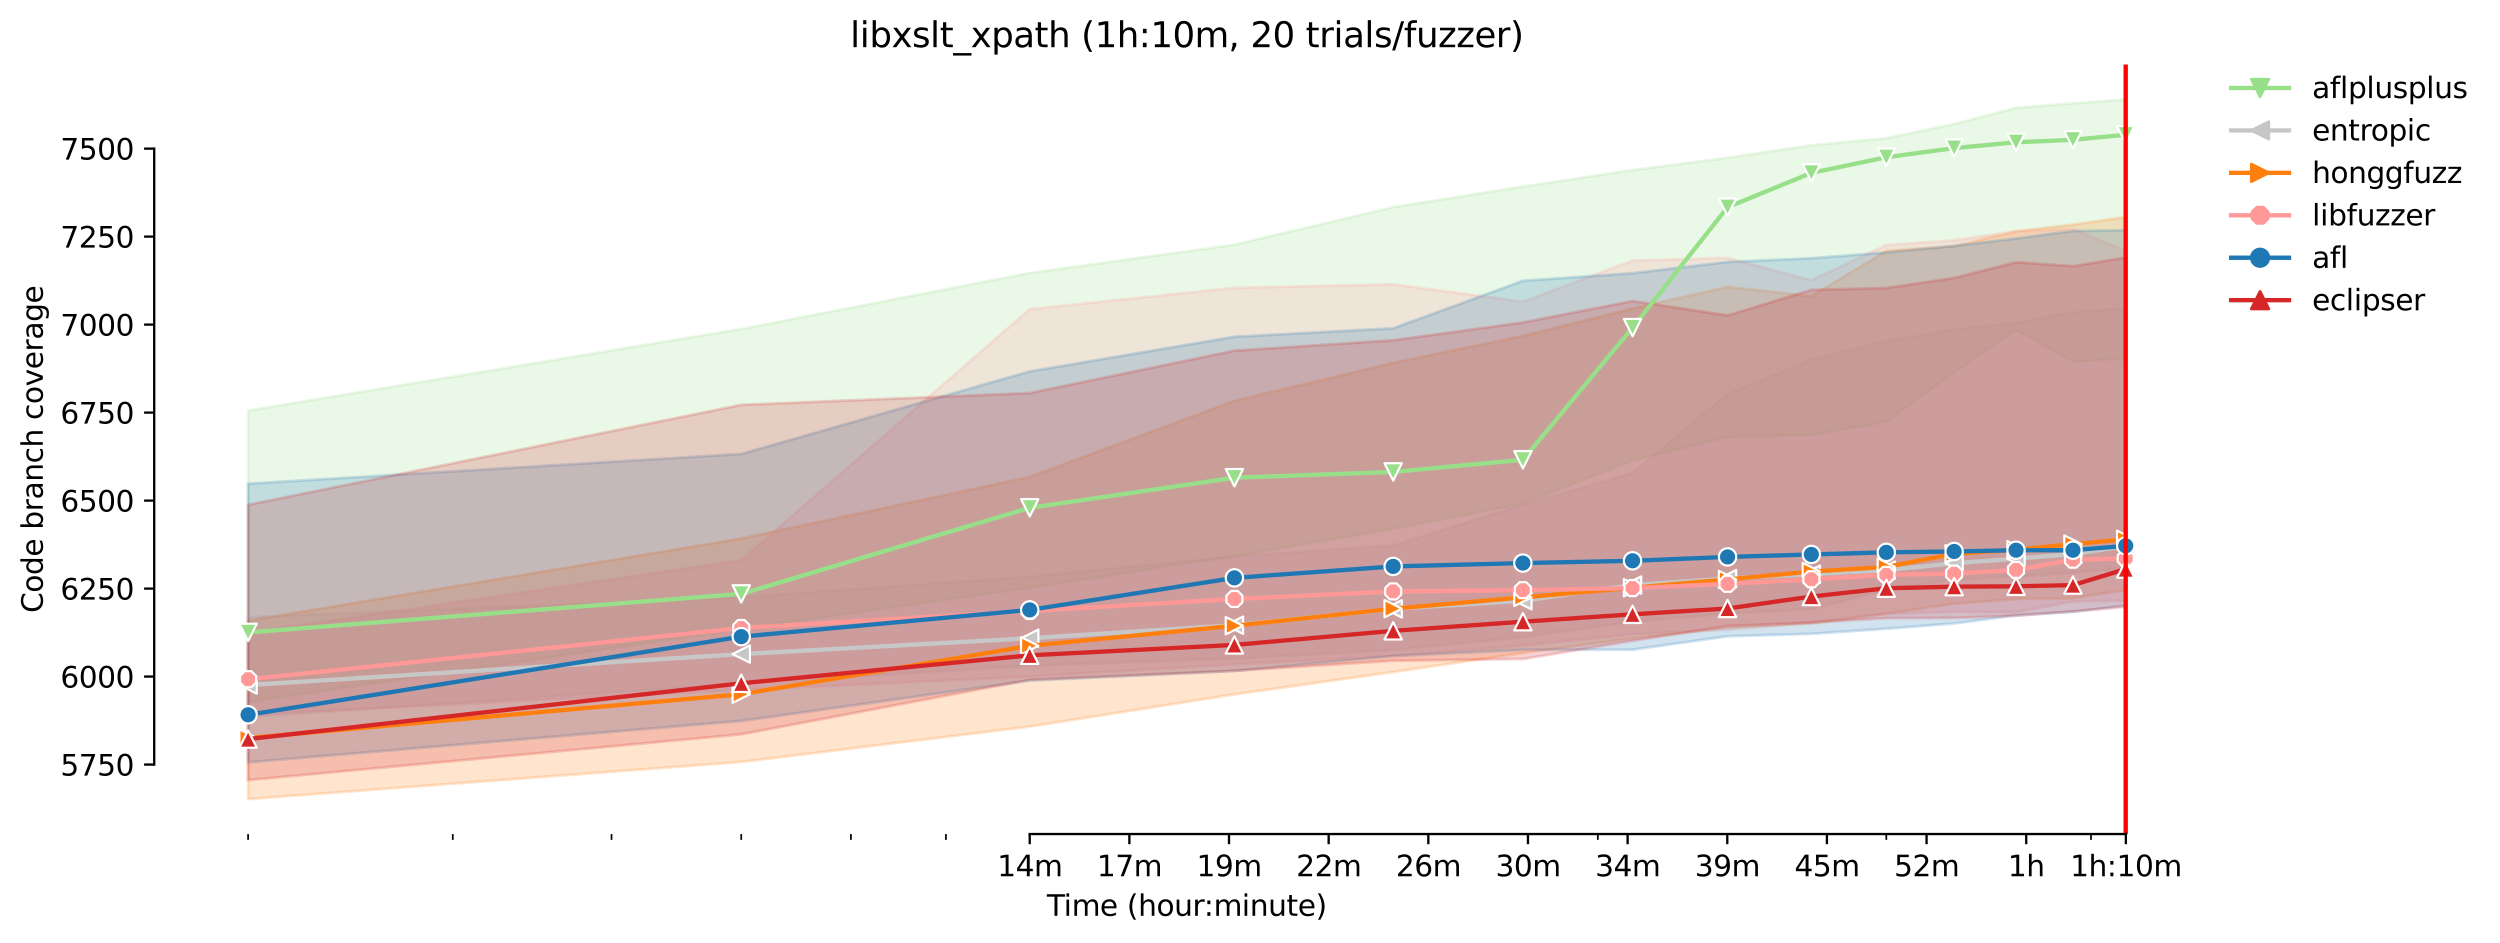 <?xml version="1.0" encoding="utf-8" standalone="no"?>
<!DOCTYPE svg PUBLIC "-//W3C//DTD SVG 1.1//EN"
  "http://www.w3.org/Graphics/SVG/1.1/DTD/svg11.dtd">
<svg height="325.986pt" version="1.1" viewBox="0 0 864.542 325.986" width="864.542pt" xmlns="http://www.w3.org/2000/svg" xmlns:xlink="http://www.w3.org/1999/xlink">
 <defs>
  <style type="text/css">*{stroke-linecap:butt;stroke-linejoin:round;}</style>
 </defs>
 <g id="figure_1">
  <g id="patch_1">
   <path d="M 0 325.986 
L 864.542 325.986 
L 864.542 0 
L 0 0 
z
" style="fill:#ffffff;"/>
  </g>
  <g id="axes_1">
   <g id="patch_2">
    <path d="M 53.328 288.43 
L 767.568 288.43 
L 767.568 22.318 
L 53.328 22.318 
z
" style="fill:#ffffff;"/>
   </g>
   <g id="PolyCollection_1">
    <defs>
     <path d="M 85.794 -183.971 
L 85.794 -83.186 
L 256.334 -108.443 
L 356.094 -122.685 
L 426.875 -133.64 
L 481.777 -143.134 
L 526.635 -151.837 
L 564.562 -166.687 
L 597.416 -174.842 
L 626.395 -175.512 
L 652.318 -180.178 
L 675.768 -197.144 
L 697.176 -211.784 
L 716.869 -200.951 
L 735.103 -201.925 
L 735.103 -291.572 
L 735.103 -291.572 
L 716.869 -290.233 
L 697.176 -288.651 
L 675.768 -283.113 
L 652.318 -278.183 
L 626.395 -275.749 
L 597.416 -271.411 
L 564.562 -267.167 
L 526.635 -261.446 
L 481.777 -254.326 
L 426.875 -241.362 
L 356.094 -231.564 
L 256.334 -212.21 
L 85.794 -183.971 
z
" id="mc9ace9c916" style="stroke:#98df8a;stroke-opacity:0.2;"/>
    </defs>
    <g clip-path="url(#pc20609df40)">
     <use style="fill:#98df8a;fill-opacity:0.2;stroke:#98df8a;stroke-opacity:0.2;" x="0" xlink:href="#mc9ace9c916" y="325.986"/>
    </g>
   </g>
   <g id="PolyCollection_2">
    <defs>
     <path d="M 85.794 -112.582 
L 85.794 -78.05 
L 256.334 -89.577 
L 356.094 -95.784 
L 426.875 -98.219 
L 481.777 -101.198 
L 526.635 -105.644 
L 564.562 -111 
L 597.416 -113.738 
L 626.395 -115.381 
L 652.318 -121.954 
L 675.768 -125.484 
L 697.176 -126.641 
L 716.869 -127.91 
L 735.103 -129.623 
L 735.103 -219.453 
L 735.103 -219.453 
L 716.869 -217.992 
L 697.176 -214.34 
L 675.768 -211.967 
L 652.318 -208.011 
L 626.395 -201.56 
L 597.416 -189.814 
L 564.562 -162.366 
L 526.635 -151.411 
L 481.777 -137.312 
L 426.875 -133.64 
L 356.094 -126.58 
L 256.334 -119.459 
L 85.794 -112.582 
z
" id="mfda9809e0e" style="stroke:#c7c7c7;stroke-opacity:0.2;"/>
    </defs>
    <g clip-path="url(#pc20609df40)">
     <use style="fill:#c7c7c7;fill-opacity:0.2;stroke:#c7c7c7;stroke-opacity:0.2;" x="0" xlink:href="#mfda9809e0e" y="325.986"/>
    </g>
   </g>
   <g id="PolyCollection_3">
    <defs>
     <path d="M 85.794 -111.365 
L 85.794 -49.652 
L 256.334 -62.494 
L 356.094 -74.727 
L 426.875 -85.864 
L 481.777 -93.593 
L 526.635 -100.166 
L 564.562 -105.218 
L 597.416 -108.809 
L 626.395 -110.33 
L 652.318 -113.799 
L 675.768 -117.189 
L 697.176 -118.85 
L 716.869 -119.033 
L 735.103 -121.953 
L 735.103 -250.918 
L 735.103 -250.918 
L 716.869 -248.301 
L 697.176 -245.995 
L 675.768 -240.876 
L 652.318 -239.232 
L 626.395 -223.591 
L 597.416 -226.756 
L 564.562 -219.331 
L 526.635 -209.837 
L 481.777 -200.525 
L 426.875 -187.379 
L 356.094 -161.088 
L 256.334 -139.786 
L 85.794 -111.365 
z
" id="me5849923ab" style="stroke:#ff7f0e;stroke-opacity:0.2;"/>
    </defs>
    <g clip-path="url(#pc20609df40)">
     <use style="fill:#ff7f0e;fill-opacity:0.2;stroke:#ff7f0e;stroke-opacity:0.2;" x="0" xlink:href="#me5849923ab" y="325.986"/>
    </g>
   </g>
   <g id="PolyCollection_4">
    <defs>
     <path d="M 85.794 -107.044 
L 85.794 -78.865 
L 256.334 -87.386 
L 356.094 -92.007 
L 426.875 -96.271 
L 481.777 -99.132 
L 526.635 -102.722 
L 564.562 -106.678 
L 597.416 -108.2 
L 626.395 -110.695 
L 652.318 -113.677 
L 675.768 -114.408 
L 697.176 -114.284 
L 716.869 -117.998 
L 735.103 -118.364 
L 735.103 -239.293 
L 735.103 -239.293 
L 716.869 -246.779 
L 697.176 -245.988 
L 675.768 -242.945 
L 652.318 -241.241 
L 626.395 -229.069 
L 597.416 -236.798 
L 564.562 -235.885 
L 526.635 -221.644 
L 481.777 -227.669 
L 426.875 -226.452 
L 356.094 -219.088 
L 256.334 -132.24 
L 85.794 -107.044 
z
" id="ma2a2bdff9d" style="stroke:#ff9896;stroke-opacity:0.2;"/>
    </defs>
    <g clip-path="url(#pc20609df40)">
     <use style="fill:#ff9896;fill-opacity:0.2;stroke:#ff9896;stroke-opacity:0.2;" x="0" xlink:href="#ma2a2bdff9d" y="325.986"/>
    </g>
   </g>
   <g id="PolyCollection_5">
    <defs>
     <path d="M 85.794 -158.714 
L 85.794 -62.372 
L 256.334 -76.674 
L 356.094 -90.611 
L 426.875 -93.959 
L 481.777 -99.132 
L 526.635 -101.247 
L 564.562 -101.323 
L 597.416 -105.948 
L 626.395 -106.8 
L 652.318 -108.565 
L 675.768 -110.391 
L 697.176 -113.19 
L 716.869 -114.408 
L 735.103 -116.599 
L 735.103 -246.353 
L 735.103 -246.353 
L 716.869 -246.11 
L 697.176 -243.493 
L 675.768 -240.936 
L 652.318 -238.685 
L 626.395 -236.676 
L 597.416 -235.398 
L 564.562 -231.512 
L 526.635 -228.886 
L 481.777 -212.454 
L 426.875 -209.532 
L 356.094 -197.543 
L 256.334 -168.999 
L 85.794 -158.714 
z
" id="mc7d30b6c2e" style="stroke:#1f77b4;stroke-opacity:0.2;"/>
    </defs>
    <g clip-path="url(#pc20609df40)">
     <use style="fill:#1f77b4;fill-opacity:0.2;stroke:#1f77b4;stroke-opacity:0.2;" x="0" xlink:href="#mc7d30b6c2e" y="325.986"/>
    </g>
   </g>
   <g id="PolyCollection_6">
    <defs>
     <path d="M 85.794 -151.411 
L 85.794 -56.225 
L 256.334 -72.049 
L 356.094 -90.916 
L 426.875 -94.019 
L 481.777 -97.489 
L 526.635 -98.097 
L 564.562 -104.408 
L 597.416 -109.478 
L 626.395 -110.695 
L 652.318 -112.217 
L 675.768 -112.278 
L 697.176 -113.069 
L 716.869 -114.529 
L 735.103 -116.173 
L 735.103 -236.92 
L 735.103 -236.92 
L 716.869 -233.937 
L 697.176 -235.276 
L 675.768 -229.86 
L 652.318 -226.391 
L 626.395 -225.721 
L 597.416 -216.897 
L 564.562 -221.887 
L 526.635 -214.462 
L 481.777 -208.315 
L 426.875 -204.724 
L 356.094 -190.057 
L 256.334 -185.979 
L 85.794 -151.411 
z
" id="m17d3be810b" style="stroke:#d62728;stroke-opacity:0.2;"/>
    </defs>
    <g clip-path="url(#pc20609df40)">
     <use style="fill:#d62728;fill-opacity:0.2;stroke:#d62728;stroke-opacity:0.2;" x="0" xlink:href="#m17d3be810b" y="325.986"/>
    </g>
   </g>
   <g id="matplotlib.axis_1">
    <g id="xtick_1">
     <g id="line2d_1">
      <defs>
       <path d="M 0 0 
L 0 3.5 
" id="m2b07fa9b59" style="stroke:#000000;stroke-width:0.8;"/>
      </defs>
      <g>
       <use style="stroke:#000000;stroke-width:0.8;" x="356.094" xlink:href="#m2b07fa9b59" y="288.43"/>
      </g>
     </g>
     <g id="text_1">
      <!-- 14m -->
      <g transform="translate(344.861 303.029)scale(0.1 -0.1)">
       <defs>
        <path d="M 794 531 
L 1825 531 
L 1825 4091 
L 703 3866 
L 703 4441 
L 1819 4666 
L 2450 4666 
L 2450 531 
L 3481 531 
L 3481 0 
L 794 0 
L 794 531 
z
" id="DejaVuSans-31" transform="scale(0.016)"/>
        <path d="M 2419 4116 
L 825 1625 
L 2419 1625 
L 2419 4116 
z
M 2253 4666 
L 3047 4666 
L 3047 1625 
L 3713 1625 
L 3713 1100 
L 3047 1100 
L 3047 0 
L 2419 0 
L 2419 1100 
L 313 1100 
L 313 1709 
L 2253 4666 
z
" id="DejaVuSans-34" transform="scale(0.016)"/>
        <path d="M 3328 2828 
Q 3544 3216 3844 3400 
Q 4144 3584 4550 3584 
Q 5097 3584 5394 3201 
Q 5691 2819 5691 2113 
L 5691 0 
L 5113 0 
L 5113 2094 
Q 5113 2597 4934 2840 
Q 4756 3084 4391 3084 
Q 3944 3084 3684 2787 
Q 3425 2491 3425 1978 
L 3425 0 
L 2847 0 
L 2847 2094 
Q 2847 2600 2669 2842 
Q 2491 3084 2119 3084 
Q 1678 3084 1418 2786 
Q 1159 2488 1159 1978 
L 1159 0 
L 581 0 
L 581 3500 
L 1159 3500 
L 1159 2956 
Q 1356 3278 1631 3431 
Q 1906 3584 2284 3584 
Q 2666 3584 2933 3390 
Q 3200 3197 3328 2828 
z
" id="DejaVuSans-6d" transform="scale(0.016)"/>
       </defs>
       <use xlink:href="#DejaVuSans-31"/>
       <use x="63.623" xlink:href="#DejaVuSans-34"/>
       <use x="127.246" xlink:href="#DejaVuSans-6d"/>
      </g>
     </g>
    </g>
    <g id="xtick_2">
     <g id="line2d_2">
      <g>
       <use style="stroke:#000000;stroke-width:0.8;" x="390.555" xlink:href="#m2b07fa9b59" y="288.43"/>
      </g>
     </g>
     <g id="text_2">
      <!-- 17m -->
      <g transform="translate(379.322 303.029)scale(0.1 -0.1)">
       <defs>
        <path d="M 525 4666 
L 3525 4666 
L 3525 4397 
L 1831 0 
L 1172 0 
L 2766 4134 
L 525 4134 
L 525 4666 
z
" id="DejaVuSans-37" transform="scale(0.016)"/>
       </defs>
       <use xlink:href="#DejaVuSans-31"/>
       <use x="63.623" xlink:href="#DejaVuSans-37"/>
       <use x="127.246" xlink:href="#DejaVuSans-6d"/>
      </g>
     </g>
    </g>
    <g id="xtick_3">
     <g id="line2d_3">
      <g>
       <use style="stroke:#000000;stroke-width:0.8;" x="425.016" xlink:href="#m2b07fa9b59" y="288.43"/>
      </g>
     </g>
     <g id="text_3">
      <!-- 19m -->
      <g transform="translate(413.783 303.029)scale(0.1 -0.1)">
       <defs>
        <path d="M 703 97 
L 703 672 
Q 941 559 1184 500 
Q 1428 441 1663 441 
Q 2288 441 2617 861 
Q 2947 1281 2994 2138 
Q 2813 1869 2534 1725 
Q 2256 1581 1919 1581 
Q 1219 1581 811 2004 
Q 403 2428 403 3163 
Q 403 3881 828 4315 
Q 1253 4750 1959 4750 
Q 2769 4750 3195 4129 
Q 3622 3509 3622 2328 
Q 3622 1225 3098 567 
Q 2575 -91 1691 -91 
Q 1453 -91 1209 -44 
Q 966 3 703 97 
z
M 1959 2075 
Q 2384 2075 2632 2365 
Q 2881 2656 2881 3163 
Q 2881 3666 2632 3958 
Q 2384 4250 1959 4250 
Q 1534 4250 1286 3958 
Q 1038 3666 1038 3163 
Q 1038 2656 1286 2365 
Q 1534 2075 1959 2075 
z
" id="DejaVuSans-39" transform="scale(0.016)"/>
       </defs>
       <use xlink:href="#DejaVuSans-31"/>
       <use x="63.623" xlink:href="#DejaVuSans-39"/>
       <use x="127.246" xlink:href="#DejaVuSans-6d"/>
      </g>
     </g>
    </g>
    <g id="xtick_4">
     <g id="line2d_4">
      <g>
       <use style="stroke:#000000;stroke-width:0.8;" x="459.476" xlink:href="#m2b07fa9b59" y="288.43"/>
      </g>
     </g>
     <g id="text_4">
      <!-- 22m -->
      <g transform="translate(448.243 303.029)scale(0.1 -0.1)">
       <defs>
        <path d="M 1228 531 
L 3431 531 
L 3431 0 
L 469 0 
L 469 531 
Q 828 903 1448 1529 
Q 2069 2156 2228 2338 
Q 2531 2678 2651 2914 
Q 2772 3150 2772 3378 
Q 2772 3750 2511 3984 
Q 2250 4219 1831 4219 
Q 1534 4219 1204 4116 
Q 875 4013 500 3803 
L 500 4441 
Q 881 4594 1212 4672 
Q 1544 4750 1819 4750 
Q 2544 4750 2975 4387 
Q 3406 4025 3406 3419 
Q 3406 3131 3298 2873 
Q 3191 2616 2906 2266 
Q 2828 2175 2409 1742 
Q 1991 1309 1228 531 
z
" id="DejaVuSans-32" transform="scale(0.016)"/>
       </defs>
       <use xlink:href="#DejaVuSans-32"/>
       <use x="63.623" xlink:href="#DejaVuSans-32"/>
       <use x="127.246" xlink:href="#DejaVuSans-6d"/>
      </g>
     </g>
    </g>
    <g id="xtick_5">
     <g id="line2d_5">
      <g>
       <use style="stroke:#000000;stroke-width:0.8;" x="493.937" xlink:href="#m2b07fa9b59" y="288.43"/>
      </g>
     </g>
     <g id="text_5">
      <!-- 26m -->
      <g transform="translate(482.704 303.029)scale(0.1 -0.1)">
       <defs>
        <path d="M 2113 2584 
Q 1688 2584 1439 2293 
Q 1191 2003 1191 1497 
Q 1191 994 1439 701 
Q 1688 409 2113 409 
Q 2538 409 2786 701 
Q 3034 994 3034 1497 
Q 3034 2003 2786 2293 
Q 2538 2584 2113 2584 
z
M 3366 4563 
L 3366 3988 
Q 3128 4100 2886 4159 
Q 2644 4219 2406 4219 
Q 1781 4219 1451 3797 
Q 1122 3375 1075 2522 
Q 1259 2794 1537 2939 
Q 1816 3084 2150 3084 
Q 2853 3084 3261 2657 
Q 3669 2231 3669 1497 
Q 3669 778 3244 343 
Q 2819 -91 2113 -91 
Q 1303 -91 875 529 
Q 447 1150 447 2328 
Q 447 3434 972 4092 
Q 1497 4750 2381 4750 
Q 2619 4750 2861 4703 
Q 3103 4656 3366 4563 
z
" id="DejaVuSans-36" transform="scale(0.016)"/>
       </defs>
       <use xlink:href="#DejaVuSans-32"/>
       <use x="63.623" xlink:href="#DejaVuSans-36"/>
       <use x="127.246" xlink:href="#DejaVuSans-6d"/>
      </g>
     </g>
    </g>
    <g id="xtick_6">
     <g id="line2d_6">
      <g>
       <use style="stroke:#000000;stroke-width:0.8;" x="528.397" xlink:href="#m2b07fa9b59" y="288.43"/>
      </g>
     </g>
     <g id="text_6">
      <!-- 30m -->
      <g transform="translate(517.165 303.029)scale(0.1 -0.1)">
       <defs>
        <path d="M 2597 2516 
Q 3050 2419 3304 2112 
Q 3559 1806 3559 1356 
Q 3559 666 3084 287 
Q 2609 -91 1734 -91 
Q 1441 -91 1130 -33 
Q 819 25 488 141 
L 488 750 
Q 750 597 1062 519 
Q 1375 441 1716 441 
Q 2309 441 2620 675 
Q 2931 909 2931 1356 
Q 2931 1769 2642 2001 
Q 2353 2234 1838 2234 
L 1294 2234 
L 1294 2753 
L 1863 2753 
Q 2328 2753 2575 2939 
Q 2822 3125 2822 3475 
Q 2822 3834 2567 4026 
Q 2313 4219 1838 4219 
Q 1578 4219 1281 4162 
Q 984 4106 628 3988 
L 628 4550 
Q 988 4650 1302 4700 
Q 1616 4750 1894 4750 
Q 2613 4750 3031 4423 
Q 3450 4097 3450 3541 
Q 3450 3153 3228 2886 
Q 3006 2619 2597 2516 
z
" id="DejaVuSans-33" transform="scale(0.016)"/>
        <path d="M 2034 4250 
Q 1547 4250 1301 3770 
Q 1056 3291 1056 2328 
Q 1056 1369 1301 889 
Q 1547 409 2034 409 
Q 2525 409 2770 889 
Q 3016 1369 3016 2328 
Q 3016 3291 2770 3770 
Q 2525 4250 2034 4250 
z
M 2034 4750 
Q 2819 4750 3233 4129 
Q 3647 3509 3647 2328 
Q 3647 1150 3233 529 
Q 2819 -91 2034 -91 
Q 1250 -91 836 529 
Q 422 1150 422 2328 
Q 422 3509 836 4129 
Q 1250 4750 2034 4750 
z
" id="DejaVuSans-30" transform="scale(0.016)"/>
       </defs>
       <use xlink:href="#DejaVuSans-33"/>
       <use x="63.623" xlink:href="#DejaVuSans-30"/>
       <use x="127.246" xlink:href="#DejaVuSans-6d"/>
      </g>
     </g>
    </g>
    <g id="xtick_7">
     <g id="line2d_7">
      <g>
       <use style="stroke:#000000;stroke-width:0.8;" x="562.858" xlink:href="#m2b07fa9b59" y="288.43"/>
      </g>
     </g>
     <g id="text_7">
      <!-- 34m -->
      <g transform="translate(551.625 303.029)scale(0.1 -0.1)">
       <use xlink:href="#DejaVuSans-33"/>
       <use x="63.623" xlink:href="#DejaVuSans-34"/>
       <use x="127.246" xlink:href="#DejaVuSans-6d"/>
      </g>
     </g>
    </g>
    <g id="xtick_8">
     <g id="line2d_8">
      <g>
       <use style="stroke:#000000;stroke-width:0.8;" x="597.319" xlink:href="#m2b07fa9b59" y="288.43"/>
      </g>
     </g>
     <g id="text_8">
      <!-- 39m -->
      <g transform="translate(586.086 303.029)scale(0.1 -0.1)">
       <use xlink:href="#DejaVuSans-33"/>
       <use x="63.623" xlink:href="#DejaVuSans-39"/>
       <use x="127.246" xlink:href="#DejaVuSans-6d"/>
      </g>
     </g>
    </g>
    <g id="xtick_9">
     <g id="line2d_9">
      <g>
       <use style="stroke:#000000;stroke-width:0.8;" x="631.779" xlink:href="#m2b07fa9b59" y="288.43"/>
      </g>
     </g>
     <g id="text_9">
      <!-- 45m -->
      <g transform="translate(620.547 303.029)scale(0.1 -0.1)">
       <defs>
        <path d="M 691 4666 
L 3169 4666 
L 3169 4134 
L 1269 4134 
L 1269 2991 
Q 1406 3038 1543 3061 
Q 1681 3084 1819 3084 
Q 2600 3084 3056 2656 
Q 3513 2228 3513 1497 
Q 3513 744 3044 326 
Q 2575 -91 1722 -91 
Q 1428 -91 1123 -41 
Q 819 9 494 109 
L 494 744 
Q 775 591 1075 516 
Q 1375 441 1709 441 
Q 2250 441 2565 725 
Q 2881 1009 2881 1497 
Q 2881 1984 2565 2268 
Q 2250 2553 1709 2553 
Q 1456 2553 1204 2497 
Q 953 2441 691 2322 
L 691 4666 
z
" id="DejaVuSans-35" transform="scale(0.016)"/>
       </defs>
       <use xlink:href="#DejaVuSans-34"/>
       <use x="63.623" xlink:href="#DejaVuSans-35"/>
       <use x="127.246" xlink:href="#DejaVuSans-6d"/>
      </g>
     </g>
    </g>
    <g id="xtick_10">
     <g id="line2d_10">
      <g>
       <use style="stroke:#000000;stroke-width:0.8;" x="666.24" xlink:href="#m2b07fa9b59" y="288.43"/>
      </g>
     </g>
     <g id="text_10">
      <!-- 52m -->
      <g transform="translate(655.007 303.029)scale(0.1 -0.1)">
       <use xlink:href="#DejaVuSans-35"/>
       <use x="63.623" xlink:href="#DejaVuSans-32"/>
       <use x="127.246" xlink:href="#DejaVuSans-6d"/>
      </g>
     </g>
    </g>
    <g id="xtick_11">
     <g id="line2d_11">
      <g>
       <use style="stroke:#000000;stroke-width:0.8;" x="700.701" xlink:href="#m2b07fa9b59" y="288.43"/>
      </g>
     </g>
     <g id="text_11">
      <!-- 1h -->
      <g transform="translate(694.351 303.029)scale(0.1 -0.1)">
       <defs>
        <path d="M 3513 2113 
L 3513 0 
L 2938 0 
L 2938 2094 
Q 2938 2591 2744 2837 
Q 2550 3084 2163 3084 
Q 1697 3084 1428 2787 
Q 1159 2491 1159 1978 
L 1159 0 
L 581 0 
L 581 4863 
L 1159 4863 
L 1159 2956 
Q 1366 3272 1645 3428 
Q 1925 3584 2291 3584 
Q 2894 3584 3203 3211 
Q 3513 2838 3513 2113 
z
" id="DejaVuSans-68" transform="scale(0.016)"/>
       </defs>
       <use xlink:href="#DejaVuSans-31"/>
       <use x="63.623" xlink:href="#DejaVuSans-68"/>
      </g>
     </g>
    </g>
    <g id="xtick_12">
     <g id="line2d_12">
      <g>
       <use style="stroke:#000000;stroke-width:0.8;" x="735.161" xlink:href="#m2b07fa9b59" y="288.43"/>
      </g>
     </g>
     <g id="text_12">
      <!-- 1h:10m -->
      <g transform="translate(715.894 303.029)scale(0.1 -0.1)">
       <defs>
        <path d="M 750 794 
L 1409 794 
L 1409 0 
L 750 0 
L 750 794 
z
M 750 3309 
L 1409 3309 
L 1409 2516 
L 750 2516 
L 750 3309 
z
" id="DejaVuSans-3a" transform="scale(0.016)"/>
       </defs>
       <use xlink:href="#DejaVuSans-31"/>
       <use x="63.623" xlink:href="#DejaVuSans-68"/>
       <use x="127.002" xlink:href="#DejaVuSans-3a"/>
       <use x="160.693" xlink:href="#DejaVuSans-31"/>
       <use x="224.316" xlink:href="#DejaVuSans-30"/>
       <use x="287.939" xlink:href="#DejaVuSans-6d"/>
      </g>
     </g>
    </g>
    <g id="xtick_13">
     <g id="line2d_13">
      <defs>
       <path d="M 0 0 
L 0 2 
" id="m208ab78115" style="stroke:#000000;stroke-width:0.6;"/>
      </defs>
      <g>
       <use style="stroke:#000000;stroke-width:0.6;" x="85.794" xlink:href="#m208ab78115" y="288.43"/>
      </g>
     </g>
    </g>
    <g id="xtick_14">
     <g id="line2d_14">
      <g>
       <use style="stroke:#000000;stroke-width:0.6;" x="156.574" xlink:href="#m208ab78115" y="288.43"/>
      </g>
     </g>
    </g>
    <g id="xtick_15">
     <g id="line2d_15">
      <g>
       <use style="stroke:#000000;stroke-width:0.6;" x="211.476" xlink:href="#m208ab78115" y="288.43"/>
      </g>
     </g>
    </g>
    <g id="xtick_16">
     <g id="line2d_16">
      <g>
       <use style="stroke:#000000;stroke-width:0.6;" x="256.334" xlink:href="#m208ab78115" y="288.43"/>
      </g>
     </g>
    </g>
    <g id="xtick_17">
     <g id="line2d_17">
      <g>
       <use style="stroke:#000000;stroke-width:0.6;" x="294.261" xlink:href="#m208ab78115" y="288.43"/>
      </g>
     </g>
    </g>
    <g id="xtick_18">
     <g id="line2d_18">
      <g>
       <use style="stroke:#000000;stroke-width:0.6;" x="327.115" xlink:href="#m208ab78115" y="288.43"/>
      </g>
     </g>
    </g>
    <g id="xtick_19">
     <g id="line2d_19">
      <g>
       <use style="stroke:#000000;stroke-width:0.6;" x="552.558" xlink:href="#m208ab78115" y="288.43"/>
      </g>
     </g>
    </g>
    <g id="xtick_20">
     <g id="line2d_20">
      <g>
       <use style="stroke:#000000;stroke-width:0.6;" x="652.318" xlink:href="#m208ab78115" y="288.43"/>
      </g>
     </g>
    </g>
    <g id="xtick_21">
     <g id="line2d_21">
      <g>
       <use style="stroke:#000000;stroke-width:0.6;" x="723.098" xlink:href="#m208ab78115" y="288.43"/>
      </g>
     </g>
    </g>
    <g id="text_13">
     <!-- Time (hour:minute) -->
     <g transform="translate(362.041 316.707)scale(0.1 -0.1)">
      <defs>
       <path d="M -19 4666 
L 3928 4666 
L 3928 4134 
L 2272 4134 
L 2272 0 
L 1638 0 
L 1638 4134 
L -19 4134 
L -19 4666 
z
" id="DejaVuSans-54" transform="scale(0.016)"/>
       <path d="M 603 3500 
L 1178 3500 
L 1178 0 
L 603 0 
L 603 3500 
z
M 603 4863 
L 1178 4863 
L 1178 4134 
L 603 4134 
L 603 4863 
z
" id="DejaVuSans-69" transform="scale(0.016)"/>
       <path d="M 3597 1894 
L 3597 1613 
L 953 1613 
Q 991 1019 1311 708 
Q 1631 397 2203 397 
Q 2534 397 2845 478 
Q 3156 559 3463 722 
L 3463 178 
Q 3153 47 2828 -22 
Q 2503 -91 2169 -91 
Q 1331 -91 842 396 
Q 353 884 353 1716 
Q 353 2575 817 3079 
Q 1281 3584 2069 3584 
Q 2775 3584 3186 3129 
Q 3597 2675 3597 1894 
z
M 3022 2063 
Q 3016 2534 2758 2815 
Q 2500 3097 2075 3097 
Q 1594 3097 1305 2825 
Q 1016 2553 972 2059 
L 3022 2063 
z
" id="DejaVuSans-65" transform="scale(0.016)"/>
       <path id="DejaVuSans-20" transform="scale(0.016)"/>
       <path d="M 1984 4856 
Q 1566 4138 1362 3434 
Q 1159 2731 1159 2009 
Q 1159 1288 1364 580 
Q 1569 -128 1984 -844 
L 1484 -844 
Q 1016 -109 783 600 
Q 550 1309 550 2009 
Q 550 2706 781 3412 
Q 1013 4119 1484 4856 
L 1984 4856 
z
" id="DejaVuSans-28" transform="scale(0.016)"/>
       <path d="M 1959 3097 
Q 1497 3097 1228 2736 
Q 959 2375 959 1747 
Q 959 1119 1226 758 
Q 1494 397 1959 397 
Q 2419 397 2687 759 
Q 2956 1122 2956 1747 
Q 2956 2369 2687 2733 
Q 2419 3097 1959 3097 
z
M 1959 3584 
Q 2709 3584 3137 3096 
Q 3566 2609 3566 1747 
Q 3566 888 3137 398 
Q 2709 -91 1959 -91 
Q 1206 -91 779 398 
Q 353 888 353 1747 
Q 353 2609 779 3096 
Q 1206 3584 1959 3584 
z
" id="DejaVuSans-6f" transform="scale(0.016)"/>
       <path d="M 544 1381 
L 544 3500 
L 1119 3500 
L 1119 1403 
Q 1119 906 1312 657 
Q 1506 409 1894 409 
Q 2359 409 2629 706 
Q 2900 1003 2900 1516 
L 2900 3500 
L 3475 3500 
L 3475 0 
L 2900 0 
L 2900 538 
Q 2691 219 2414 64 
Q 2138 -91 1772 -91 
Q 1169 -91 856 284 
Q 544 659 544 1381 
z
M 1991 3584 
L 1991 3584 
z
" id="DejaVuSans-75" transform="scale(0.016)"/>
       <path d="M 2631 2963 
Q 2534 3019 2420 3045 
Q 2306 3072 2169 3072 
Q 1681 3072 1420 2755 
Q 1159 2438 1159 1844 
L 1159 0 
L 581 0 
L 581 3500 
L 1159 3500 
L 1159 2956 
Q 1341 3275 1631 3429 
Q 1922 3584 2338 3584 
Q 2397 3584 2469 3576 
Q 2541 3569 2628 3553 
L 2631 2963 
z
" id="DejaVuSans-72" transform="scale(0.016)"/>
       <path d="M 3513 2113 
L 3513 0 
L 2938 0 
L 2938 2094 
Q 2938 2591 2744 2837 
Q 2550 3084 2163 3084 
Q 1697 3084 1428 2787 
Q 1159 2491 1159 1978 
L 1159 0 
L 581 0 
L 581 3500 
L 1159 3500 
L 1159 2956 
Q 1366 3272 1645 3428 
Q 1925 3584 2291 3584 
Q 2894 3584 3203 3211 
Q 3513 2838 3513 2113 
z
" id="DejaVuSans-6e" transform="scale(0.016)"/>
       <path d="M 1172 4494 
L 1172 3500 
L 2356 3500 
L 2356 3053 
L 1172 3053 
L 1172 1153 
Q 1172 725 1289 603 
Q 1406 481 1766 481 
L 2356 481 
L 2356 0 
L 1766 0 
Q 1100 0 847 248 
Q 594 497 594 1153 
L 594 3053 
L 172 3053 
L 172 3500 
L 594 3500 
L 594 4494 
L 1172 4494 
z
" id="DejaVuSans-74" transform="scale(0.016)"/>
       <path d="M 513 4856 
L 1013 4856 
Q 1481 4119 1714 3412 
Q 1947 2706 1947 2009 
Q 1947 1309 1714 600 
Q 1481 -109 1013 -844 
L 513 -844 
Q 928 -128 1133 580 
Q 1338 1288 1338 2009 
Q 1338 2731 1133 3434 
Q 928 4138 513 4856 
z
" id="DejaVuSans-29" transform="scale(0.016)"/>
      </defs>
      <use xlink:href="#DejaVuSans-54"/>
      <use x="57.959" xlink:href="#DejaVuSans-69"/>
      <use x="85.742" xlink:href="#DejaVuSans-6d"/>
      <use x="183.154" xlink:href="#DejaVuSans-65"/>
      <use x="244.678" xlink:href="#DejaVuSans-20"/>
      <use x="276.465" xlink:href="#DejaVuSans-28"/>
      <use x="315.479" xlink:href="#DejaVuSans-68"/>
      <use x="378.857" xlink:href="#DejaVuSans-6f"/>
      <use x="440.039" xlink:href="#DejaVuSans-75"/>
      <use x="503.418" xlink:href="#DejaVuSans-72"/>
      <use x="542.781" xlink:href="#DejaVuSans-3a"/>
      <use x="576.473" xlink:href="#DejaVuSans-6d"/>
      <use x="673.885" xlink:href="#DejaVuSans-69"/>
      <use x="701.668" xlink:href="#DejaVuSans-6e"/>
      <use x="765.047" xlink:href="#DejaVuSans-75"/>
      <use x="828.426" xlink:href="#DejaVuSans-74"/>
      <use x="867.635" xlink:href="#DejaVuSans-65"/>
      <use x="929.158" xlink:href="#DejaVuSans-29"/>
     </g>
    </g>
   </g>
   <g id="matplotlib.axis_2">
    <g id="ytick_1">
     <g id="line2d_22">
      <defs>
       <path d="M 0 0 
L -3.5 0 
" id="m11071889d2" style="stroke:#000000;stroke-width:0.8;"/>
      </defs>
      <g>
       <use style="stroke:#000000;stroke-width:0.8;" x="53.328" xlink:href="#m11071889d2" y="264.405"/>
      </g>
     </g>
     <g id="text_14">
      <!-- 5750 -->
      <g transform="translate(20.878 268.205)scale(0.1 -0.1)">
       <use xlink:href="#DejaVuSans-35"/>
       <use x="63.623" xlink:href="#DejaVuSans-37"/>
       <use x="127.246" xlink:href="#DejaVuSans-35"/>
       <use x="190.869" xlink:href="#DejaVuSans-30"/>
      </g>
     </g>
    </g>
    <g id="ytick_2">
     <g id="line2d_23">
      <g>
       <use style="stroke:#000000;stroke-width:0.8;" x="53.328" xlink:href="#m11071889d2" y="233.975"/>
      </g>
     </g>
     <g id="text_15">
      <!-- 6000 -->
      <g transform="translate(20.878 237.775)scale(0.1 -0.1)">
       <use xlink:href="#DejaVuSans-36"/>
       <use x="63.623" xlink:href="#DejaVuSans-30"/>
       <use x="127.246" xlink:href="#DejaVuSans-30"/>
       <use x="190.869" xlink:href="#DejaVuSans-30"/>
      </g>
     </g>
    </g>
    <g id="ytick_3">
     <g id="line2d_24">
      <g>
       <use style="stroke:#000000;stroke-width:0.8;" x="53.328" xlink:href="#m11071889d2" y="203.545"/>
      </g>
     </g>
     <g id="text_16">
      <!-- 6250 -->
      <g transform="translate(20.878 207.344)scale(0.1 -0.1)">
       <use xlink:href="#DejaVuSans-36"/>
       <use x="63.623" xlink:href="#DejaVuSans-32"/>
       <use x="127.246" xlink:href="#DejaVuSans-35"/>
       <use x="190.869" xlink:href="#DejaVuSans-30"/>
      </g>
     </g>
    </g>
    <g id="ytick_4">
     <g id="line2d_25">
      <g>
       <use style="stroke:#000000;stroke-width:0.8;" x="53.328" xlink:href="#m11071889d2" y="173.115"/>
      </g>
     </g>
     <g id="text_17">
      <!-- 6500 -->
      <g transform="translate(20.878 176.914)scale(0.1 -0.1)">
       <use xlink:href="#DejaVuSans-36"/>
       <use x="63.623" xlink:href="#DejaVuSans-35"/>
       <use x="127.246" xlink:href="#DejaVuSans-30"/>
       <use x="190.869" xlink:href="#DejaVuSans-30"/>
      </g>
     </g>
    </g>
    <g id="ytick_5">
     <g id="line2d_26">
      <g>
       <use style="stroke:#000000;stroke-width:0.8;" x="53.328" xlink:href="#m11071889d2" y="142.685"/>
      </g>
     </g>
     <g id="text_18">
      <!-- 6750 -->
      <g transform="translate(20.878 146.484)scale(0.1 -0.1)">
       <use xlink:href="#DejaVuSans-36"/>
       <use x="63.623" xlink:href="#DejaVuSans-37"/>
       <use x="127.246" xlink:href="#DejaVuSans-35"/>
       <use x="190.869" xlink:href="#DejaVuSans-30"/>
      </g>
     </g>
    </g>
    <g id="ytick_6">
     <g id="line2d_27">
      <g>
       <use style="stroke:#000000;stroke-width:0.8;" x="53.328" xlink:href="#m11071889d2" y="112.255"/>
      </g>
     </g>
     <g id="text_19">
      <!-- 7000 -->
      <g transform="translate(20.878 116.054)scale(0.1 -0.1)">
       <use xlink:href="#DejaVuSans-37"/>
       <use x="63.623" xlink:href="#DejaVuSans-30"/>
       <use x="127.246" xlink:href="#DejaVuSans-30"/>
       <use x="190.869" xlink:href="#DejaVuSans-30"/>
      </g>
     </g>
    </g>
    <g id="ytick_7">
     <g id="line2d_28">
      <g>
       <use style="stroke:#000000;stroke-width:0.8;" x="53.328" xlink:href="#m11071889d2" y="81.824"/>
      </g>
     </g>
     <g id="text_20">
      <!-- 7250 -->
      <g transform="translate(20.878 85.624)scale(0.1 -0.1)">
       <use xlink:href="#DejaVuSans-37"/>
       <use x="63.623" xlink:href="#DejaVuSans-32"/>
       <use x="127.246" xlink:href="#DejaVuSans-35"/>
       <use x="190.869" xlink:href="#DejaVuSans-30"/>
      </g>
     </g>
    </g>
    <g id="ytick_8">
     <g id="line2d_29">
      <g>
       <use style="stroke:#000000;stroke-width:0.8;" x="53.328" xlink:href="#m11071889d2" y="51.394"/>
      </g>
     </g>
     <g id="text_21">
      <!-- 7500 -->
      <g transform="translate(20.878 55.193)scale(0.1 -0.1)">
       <use xlink:href="#DejaVuSans-37"/>
       <use x="63.623" xlink:href="#DejaVuSans-35"/>
       <use x="127.246" xlink:href="#DejaVuSans-30"/>
       <use x="190.869" xlink:href="#DejaVuSans-30"/>
      </g>
     </g>
    </g>
    <g id="text_22">
     <!-- Code branch coverage -->
     <g transform="translate(14.798 211.949)rotate(-90)scale(0.1 -0.1)">
      <defs>
       <path d="M 4122 4306 
L 4122 3641 
Q 3803 3938 3442 4084 
Q 3081 4231 2675 4231 
Q 1875 4231 1450 3742 
Q 1025 3253 1025 2328 
Q 1025 1406 1450 917 
Q 1875 428 2675 428 
Q 3081 428 3442 575 
Q 3803 722 4122 1019 
L 4122 359 
Q 3791 134 3420 21 
Q 3050 -91 2638 -91 
Q 1578 -91 968 557 
Q 359 1206 359 2328 
Q 359 3453 968 4101 
Q 1578 4750 2638 4750 
Q 3056 4750 3426 4639 
Q 3797 4528 4122 4306 
z
" id="DejaVuSans-43" transform="scale(0.016)"/>
       <path d="M 2906 2969 
L 2906 4863 
L 3481 4863 
L 3481 0 
L 2906 0 
L 2906 525 
Q 2725 213 2448 61 
Q 2172 -91 1784 -91 
Q 1150 -91 751 415 
Q 353 922 353 1747 
Q 353 2572 751 3078 
Q 1150 3584 1784 3584 
Q 2172 3584 2448 3432 
Q 2725 3281 2906 2969 
z
M 947 1747 
Q 947 1113 1208 752 
Q 1469 391 1925 391 
Q 2381 391 2643 752 
Q 2906 1113 2906 1747 
Q 2906 2381 2643 2742 
Q 2381 3103 1925 3103 
Q 1469 3103 1208 2742 
Q 947 2381 947 1747 
z
" id="DejaVuSans-64" transform="scale(0.016)"/>
       <path d="M 3116 1747 
Q 3116 2381 2855 2742 
Q 2594 3103 2138 3103 
Q 1681 3103 1420 2742 
Q 1159 2381 1159 1747 
Q 1159 1113 1420 752 
Q 1681 391 2138 391 
Q 2594 391 2855 752 
Q 3116 1113 3116 1747 
z
M 1159 2969 
Q 1341 3281 1617 3432 
Q 1894 3584 2278 3584 
Q 2916 3584 3314 3078 
Q 3713 2572 3713 1747 
Q 3713 922 3314 415 
Q 2916 -91 2278 -91 
Q 1894 -91 1617 61 
Q 1341 213 1159 525 
L 1159 0 
L 581 0 
L 581 4863 
L 1159 4863 
L 1159 2969 
z
" id="DejaVuSans-62" transform="scale(0.016)"/>
       <path d="M 2194 1759 
Q 1497 1759 1228 1600 
Q 959 1441 959 1056 
Q 959 750 1161 570 
Q 1363 391 1709 391 
Q 2188 391 2477 730 
Q 2766 1069 2766 1631 
L 2766 1759 
L 2194 1759 
z
M 3341 1997 
L 3341 0 
L 2766 0 
L 2766 531 
Q 2569 213 2275 61 
Q 1981 -91 1556 -91 
Q 1019 -91 701 211 
Q 384 513 384 1019 
Q 384 1609 779 1909 
Q 1175 2209 1959 2209 
L 2766 2209 
L 2766 2266 
Q 2766 2663 2505 2880 
Q 2244 3097 1772 3097 
Q 1472 3097 1187 3025 
Q 903 2953 641 2809 
L 641 3341 
Q 956 3463 1253 3523 
Q 1550 3584 1831 3584 
Q 2591 3584 2966 3190 
Q 3341 2797 3341 1997 
z
" id="DejaVuSans-61" transform="scale(0.016)"/>
       <path d="M 3122 3366 
L 3122 2828 
Q 2878 2963 2633 3030 
Q 2388 3097 2138 3097 
Q 1578 3097 1268 2742 
Q 959 2388 959 1747 
Q 959 1106 1268 751 
Q 1578 397 2138 397 
Q 2388 397 2633 464 
Q 2878 531 3122 666 
L 3122 134 
Q 2881 22 2623 -34 
Q 2366 -91 2075 -91 
Q 1284 -91 818 406 
Q 353 903 353 1747 
Q 353 2603 823 3093 
Q 1294 3584 2113 3584 
Q 2378 3584 2631 3529 
Q 2884 3475 3122 3366 
z
" id="DejaVuSans-63" transform="scale(0.016)"/>
       <path d="M 191 3500 
L 800 3500 
L 1894 563 
L 2988 3500 
L 3597 3500 
L 2284 0 
L 1503 0 
L 191 3500 
z
" id="DejaVuSans-76" transform="scale(0.016)"/>
       <path d="M 2906 1791 
Q 2906 2416 2648 2759 
Q 2391 3103 1925 3103 
Q 1463 3103 1205 2759 
Q 947 2416 947 1791 
Q 947 1169 1205 825 
Q 1463 481 1925 481 
Q 2391 481 2648 825 
Q 2906 1169 2906 1791 
z
M 3481 434 
Q 3481 -459 3084 -895 
Q 2688 -1331 1869 -1331 
Q 1566 -1331 1297 -1286 
Q 1028 -1241 775 -1147 
L 775 -588 
Q 1028 -725 1275 -790 
Q 1522 -856 1778 -856 
Q 2344 -856 2625 -561 
Q 2906 -266 2906 331 
L 2906 616 
Q 2728 306 2450 153 
Q 2172 0 1784 0 
Q 1141 0 747 490 
Q 353 981 353 1791 
Q 353 2603 747 3093 
Q 1141 3584 1784 3584 
Q 2172 3584 2450 3431 
Q 2728 3278 2906 2969 
L 2906 3500 
L 3481 3500 
L 3481 434 
z
" id="DejaVuSans-67" transform="scale(0.016)"/>
      </defs>
      <use xlink:href="#DejaVuSans-43"/>
      <use x="69.824" xlink:href="#DejaVuSans-6f"/>
      <use x="131.006" xlink:href="#DejaVuSans-64"/>
      <use x="194.482" xlink:href="#DejaVuSans-65"/>
      <use x="256.006" xlink:href="#DejaVuSans-20"/>
      <use x="287.793" xlink:href="#DejaVuSans-62"/>
      <use x="351.27" xlink:href="#DejaVuSans-72"/>
      <use x="392.383" xlink:href="#DejaVuSans-61"/>
      <use x="453.662" xlink:href="#DejaVuSans-6e"/>
      <use x="517.041" xlink:href="#DejaVuSans-63"/>
      <use x="572.021" xlink:href="#DejaVuSans-68"/>
      <use x="635.4" xlink:href="#DejaVuSans-20"/>
      <use x="667.188" xlink:href="#DejaVuSans-63"/>
      <use x="722.168" xlink:href="#DejaVuSans-6f"/>
      <use x="783.35" xlink:href="#DejaVuSans-76"/>
      <use x="842.529" xlink:href="#DejaVuSans-65"/>
      <use x="904.053" xlink:href="#DejaVuSans-72"/>
      <use x="945.166" xlink:href="#DejaVuSans-61"/>
      <use x="1006.445" xlink:href="#DejaVuSans-67"/>
      <use x="1069.922" xlink:href="#DejaVuSans-65"/>
     </g>
    </g>
   </g>
   <g id="line2d_30">
    <path clip-path="url(#pc20609df40)" d="M 85.794 218.699 
L 256.334 205.371 
L 356.094 175.61 
L 426.875 165.203 
L 481.777 163.195 
L 526.635 158.995 
L 564.562 113.289 
L 597.416 71.661 
L 626.395 59.793 
L 652.318 54.376 
L 675.768 51.212 
L 697.176 49.203 
L 716.869 48.351 
L 735.103 46.586 
" style="fill:none;stroke:#98df8a;stroke-linecap:square;stroke-width:1.5;"/>
    <defs>
     <path d="M -0 3 
L 3 -3 
L -3 -3 
z
" id="mfd9dfa6672" style="stroke:#ffffff;stroke-linejoin:miter;stroke-width:0.75;"/>
    </defs>
    <g clip-path="url(#pc20609df40)">
     <use style="fill:#98df8a;stroke:#ffffff;stroke-linejoin:miter;stroke-width:0.75;" x="85.794" xlink:href="#mfd9dfa6672" y="218.699"/>
     <use style="fill:#98df8a;stroke:#ffffff;stroke-linejoin:miter;stroke-width:0.75;" x="256.334" xlink:href="#mfd9dfa6672" y="205.371"/>
     <use style="fill:#98df8a;stroke:#ffffff;stroke-linejoin:miter;stroke-width:0.75;" x="356.094" xlink:href="#mfd9dfa6672" y="175.61"/>
     <use style="fill:#98df8a;stroke:#ffffff;stroke-linejoin:miter;stroke-width:0.75;" x="426.875" xlink:href="#mfd9dfa6672" y="165.203"/>
     <use style="fill:#98df8a;stroke:#ffffff;stroke-linejoin:miter;stroke-width:0.75;" x="481.777" xlink:href="#mfd9dfa6672" y="163.195"/>
     <use style="fill:#98df8a;stroke:#ffffff;stroke-linejoin:miter;stroke-width:0.75;" x="526.635" xlink:href="#mfd9dfa6672" y="158.995"/>
     <use style="fill:#98df8a;stroke:#ffffff;stroke-linejoin:miter;stroke-width:0.75;" x="564.562" xlink:href="#mfd9dfa6672" y="113.289"/>
     <use style="fill:#98df8a;stroke:#ffffff;stroke-linejoin:miter;stroke-width:0.75;" x="597.416" xlink:href="#mfd9dfa6672" y="71.661"/>
     <use style="fill:#98df8a;stroke:#ffffff;stroke-linejoin:miter;stroke-width:0.75;" x="626.395" xlink:href="#mfd9dfa6672" y="59.793"/>
     <use style="fill:#98df8a;stroke:#ffffff;stroke-linejoin:miter;stroke-width:0.75;" x="652.318" xlink:href="#mfd9dfa6672" y="54.376"/>
     <use style="fill:#98df8a;stroke:#ffffff;stroke-linejoin:miter;stroke-width:0.75;" x="675.768" xlink:href="#mfd9dfa6672" y="51.212"/>
     <use style="fill:#98df8a;stroke:#ffffff;stroke-linejoin:miter;stroke-width:0.75;" x="697.176" xlink:href="#mfd9dfa6672" y="49.203"/>
     <use style="fill:#98df8a;stroke:#ffffff;stroke-linejoin:miter;stroke-width:0.75;" x="716.869" xlink:href="#mfd9dfa6672" y="48.351"/>
     <use style="fill:#98df8a;stroke:#ffffff;stroke-linejoin:miter;stroke-width:0.75;" x="735.103" xlink:href="#mfd9dfa6672" y="46.586"/>
    </g>
   </g>
   <g id="line2d_31">
    <path clip-path="url(#pc20609df40)" d="M 85.794 236.897 
L 256.334 226.185 
L 356.094 220.708 
L 426.875 216.204 
L 481.777 210.544 
L 526.635 207.744 
L 564.562 202.328 
L 597.416 200.076 
L 626.395 198.555 
L 652.318 197.155 
L 675.768 194.781 
L 697.176 193.199 
L 716.869 191.616 
L 735.103 188.817 
" style="fill:none;stroke:#c7c7c7;stroke-linecap:square;stroke-width:1.5;"/>
    <defs>
     <path d="M -3 -0 
L 3 3 
L 3 -3 
z
" id="m5caf81a6dc" style="stroke:#ffffff;stroke-linejoin:miter;stroke-width:0.75;"/>
    </defs>
    <g clip-path="url(#pc20609df40)">
     <use style="fill:#c7c7c7;stroke:#ffffff;stroke-linejoin:miter;stroke-width:0.75;" x="85.794" xlink:href="#m5caf81a6dc" y="236.897"/>
     <use style="fill:#c7c7c7;stroke:#ffffff;stroke-linejoin:miter;stroke-width:0.75;" x="256.334" xlink:href="#m5caf81a6dc" y="226.185"/>
     <use style="fill:#c7c7c7;stroke:#ffffff;stroke-linejoin:miter;stroke-width:0.75;" x="356.094" xlink:href="#m5caf81a6dc" y="220.708"/>
     <use style="fill:#c7c7c7;stroke:#ffffff;stroke-linejoin:miter;stroke-width:0.75;" x="426.875" xlink:href="#m5caf81a6dc" y="216.204"/>
     <use style="fill:#c7c7c7;stroke:#ffffff;stroke-linejoin:miter;stroke-width:0.75;" x="481.777" xlink:href="#m5caf81a6dc" y="210.544"/>
     <use style="fill:#c7c7c7;stroke:#ffffff;stroke-linejoin:miter;stroke-width:0.75;" x="526.635" xlink:href="#m5caf81a6dc" y="207.744"/>
     <use style="fill:#c7c7c7;stroke:#ffffff;stroke-linejoin:miter;stroke-width:0.75;" x="564.562" xlink:href="#m5caf81a6dc" y="202.328"/>
     <use style="fill:#c7c7c7;stroke:#ffffff;stroke-linejoin:miter;stroke-width:0.75;" x="597.416" xlink:href="#m5caf81a6dc" y="200.076"/>
     <use style="fill:#c7c7c7;stroke:#ffffff;stroke-linejoin:miter;stroke-width:0.75;" x="626.395" xlink:href="#m5caf81a6dc" y="198.555"/>
     <use style="fill:#c7c7c7;stroke:#ffffff;stroke-linejoin:miter;stroke-width:0.75;" x="652.318" xlink:href="#m5caf81a6dc" y="197.155"/>
     <use style="fill:#c7c7c7;stroke:#ffffff;stroke-linejoin:miter;stroke-width:0.75;" x="675.768" xlink:href="#m5caf81a6dc" y="194.781"/>
     <use style="fill:#c7c7c7;stroke:#ffffff;stroke-linejoin:miter;stroke-width:0.75;" x="697.176" xlink:href="#m5caf81a6dc" y="193.199"/>
     <use style="fill:#c7c7c7;stroke:#ffffff;stroke-linejoin:miter;stroke-width:0.75;" x="716.869" xlink:href="#m5caf81a6dc" y="191.616"/>
     <use style="fill:#c7c7c7;stroke:#ffffff;stroke-linejoin:miter;stroke-width:0.75;" x="735.103" xlink:href="#m5caf81a6dc" y="188.817"/>
    </g>
   </g>
   <g id="line2d_32">
    <path clip-path="url(#pc20609df40)" d="M 85.794 255.216 
L 256.334 240.061 
L 356.094 223.325 
L 426.875 216.387 
L 481.777 210.483 
L 526.635 206.588 
L 564.562 203.241 
L 597.416 200.38 
L 626.395 197.642 
L 652.318 196.059 
L 675.768 191.495 
L 697.176 190.095 
L 716.869 188.147 
L 735.103 186.504 
" style="fill:none;stroke:#ff7f0e;stroke-linecap:square;stroke-width:1.5;"/>
    <defs>
     <path d="M 3 0 
L -3 -3 
L -3 3 
z
" id="mbb834dfdf0" style="stroke:#ffffff;stroke-linejoin:miter;stroke-width:0.75;"/>
    </defs>
    <g clip-path="url(#pc20609df40)">
     <use style="fill:#ff7f0e;stroke:#ffffff;stroke-linejoin:miter;stroke-width:0.75;" x="85.794" xlink:href="#mbb834dfdf0" y="255.216"/>
     <use style="fill:#ff7f0e;stroke:#ffffff;stroke-linejoin:miter;stroke-width:0.75;" x="256.334" xlink:href="#mbb834dfdf0" y="240.061"/>
     <use style="fill:#ff7f0e;stroke:#ffffff;stroke-linejoin:miter;stroke-width:0.75;" x="356.094" xlink:href="#mbb834dfdf0" y="223.325"/>
     <use style="fill:#ff7f0e;stroke:#ffffff;stroke-linejoin:miter;stroke-width:0.75;" x="426.875" xlink:href="#mbb834dfdf0" y="216.387"/>
     <use style="fill:#ff7f0e;stroke:#ffffff;stroke-linejoin:miter;stroke-width:0.75;" x="481.777" xlink:href="#mbb834dfdf0" y="210.483"/>
     <use style="fill:#ff7f0e;stroke:#ffffff;stroke-linejoin:miter;stroke-width:0.75;" x="526.635" xlink:href="#mbb834dfdf0" y="206.588"/>
     <use style="fill:#ff7f0e;stroke:#ffffff;stroke-linejoin:miter;stroke-width:0.75;" x="564.562" xlink:href="#mbb834dfdf0" y="203.241"/>
     <use style="fill:#ff7f0e;stroke:#ffffff;stroke-linejoin:miter;stroke-width:0.75;" x="597.416" xlink:href="#mbb834dfdf0" y="200.38"/>
     <use style="fill:#ff7f0e;stroke:#ffffff;stroke-linejoin:miter;stroke-width:0.75;" x="626.395" xlink:href="#mbb834dfdf0" y="197.642"/>
     <use style="fill:#ff7f0e;stroke:#ffffff;stroke-linejoin:miter;stroke-width:0.75;" x="652.318" xlink:href="#mbb834dfdf0" y="196.059"/>
     <use style="fill:#ff7f0e;stroke:#ffffff;stroke-linejoin:miter;stroke-width:0.75;" x="675.768" xlink:href="#mbb834dfdf0" y="191.495"/>
     <use style="fill:#ff7f0e;stroke:#ffffff;stroke-linejoin:miter;stroke-width:0.75;" x="697.176" xlink:href="#mbb834dfdf0" y="190.095"/>
     <use style="fill:#ff7f0e;stroke:#ffffff;stroke-linejoin:miter;stroke-width:0.75;" x="716.869" xlink:href="#mbb834dfdf0" y="188.147"/>
     <use style="fill:#ff7f0e;stroke:#ffffff;stroke-linejoin:miter;stroke-width:0.75;" x="735.103" xlink:href="#mbb834dfdf0" y="186.504"/>
    </g>
   </g>
   <g id="line2d_33">
    <path clip-path="url(#pc20609df40)" d="M 85.794 234.888 
L 256.334 217.178 
L 356.094 211.274 
L 426.875 207.136 
L 481.777 204.519 
L 526.635 204.093 
L 564.562 203.363 
L 597.416 201.902 
L 626.395 200.32 
L 652.318 198.798 
L 675.768 198.372 
L 697.176 197.094 
L 716.869 193.564 
L 735.103 193.138 
" style="fill:none;stroke:#ff9896;stroke-linecap:square;stroke-width:1.5;"/>
    <defs>
     <path d="M -1.148 -2.772 
L -2.772 -1.148 
L -2.772 1.148 
L -1.148 2.772 
L 1.148 2.772 
L 2.772 1.148 
L 2.772 -1.148 
L 1.148 -2.772 
z
" id="m62f7d08b40" style="stroke:#ffffff;stroke-linejoin:miter;stroke-width:0.75;"/>
    </defs>
    <g clip-path="url(#pc20609df40)">
     <use style="fill:#ff9896;stroke:#ffffff;stroke-linejoin:miter;stroke-width:0.75;" x="85.794" xlink:href="#m62f7d08b40" y="234.888"/>
     <use style="fill:#ff9896;stroke:#ffffff;stroke-linejoin:miter;stroke-width:0.75;" x="256.334" xlink:href="#m62f7d08b40" y="217.178"/>
     <use style="fill:#ff9896;stroke:#ffffff;stroke-linejoin:miter;stroke-width:0.75;" x="356.094" xlink:href="#m62f7d08b40" y="211.274"/>
     <use style="fill:#ff9896;stroke:#ffffff;stroke-linejoin:miter;stroke-width:0.75;" x="426.875" xlink:href="#m62f7d08b40" y="207.136"/>
     <use style="fill:#ff9896;stroke:#ffffff;stroke-linejoin:miter;stroke-width:0.75;" x="481.777" xlink:href="#m62f7d08b40" y="204.519"/>
     <use style="fill:#ff9896;stroke:#ffffff;stroke-linejoin:miter;stroke-width:0.75;" x="526.635" xlink:href="#m62f7d08b40" y="204.093"/>
     <use style="fill:#ff9896;stroke:#ffffff;stroke-linejoin:miter;stroke-width:0.75;" x="564.562" xlink:href="#m62f7d08b40" y="203.363"/>
     <use style="fill:#ff9896;stroke:#ffffff;stroke-linejoin:miter;stroke-width:0.75;" x="597.416" xlink:href="#m62f7d08b40" y="201.902"/>
     <use style="fill:#ff9896;stroke:#ffffff;stroke-linejoin:miter;stroke-width:0.75;" x="626.395" xlink:href="#m62f7d08b40" y="200.32"/>
     <use style="fill:#ff9896;stroke:#ffffff;stroke-linejoin:miter;stroke-width:0.75;" x="652.318" xlink:href="#m62f7d08b40" y="198.798"/>
     <use style="fill:#ff9896;stroke:#ffffff;stroke-linejoin:miter;stroke-width:0.75;" x="675.768" xlink:href="#m62f7d08b40" y="198.372"/>
     <use style="fill:#ff9896;stroke:#ffffff;stroke-linejoin:miter;stroke-width:0.75;" x="697.176" xlink:href="#m62f7d08b40" y="197.094"/>
     <use style="fill:#ff9896;stroke:#ffffff;stroke-linejoin:miter;stroke-width:0.75;" x="716.869" xlink:href="#m62f7d08b40" y="193.564"/>
     <use style="fill:#ff9896;stroke:#ffffff;stroke-linejoin:miter;stroke-width:0.75;" x="735.103" xlink:href="#m62f7d08b40" y="193.138"/>
    </g>
   </g>
   <g id="line2d_34">
    <path clip-path="url(#pc20609df40)" d="M 85.794 247.182 
L 256.334 220.16 
L 356.094 210.909 
L 426.875 199.833 
L 481.777 195.877 
L 526.635 194.72 
L 564.562 193.929 
L 597.416 192.59 
L 626.395 191.738 
L 652.318 191.008 
L 675.768 190.704 
L 697.176 190.278 
L 716.869 190.278 
L 735.103 188.756 
" style="fill:none;stroke:#1f77b4;stroke-linecap:square;stroke-width:1.5;"/>
    <defs>
     <path d="M 0 3 
C 0.796 3 1.559 2.684 2.121 2.121 
C 2.684 1.559 3 0.796 3 0 
C 3 -0.796 2.684 -1.559 2.121 -2.121 
C 1.559 -2.684 0.796 -3 0 -3 
C -0.796 -3 -1.559 -2.684 -2.121 -2.121 
C -2.684 -1.559 -3 -0.796 -3 0 
C -3 0.796 -2.684 1.559 -2.121 2.121 
C -1.559 2.684 -0.796 3 0 3 
z
" id="m0dddc2229f" style="stroke:#ffffff;stroke-width:0.75;"/>
    </defs>
    <g clip-path="url(#pc20609df40)">
     <use style="fill:#1f77b4;stroke:#ffffff;stroke-width:0.75;" x="85.794" xlink:href="#m0dddc2229f" y="247.182"/>
     <use style="fill:#1f77b4;stroke:#ffffff;stroke-width:0.75;" x="256.334" xlink:href="#m0dddc2229f" y="220.16"/>
     <use style="fill:#1f77b4;stroke:#ffffff;stroke-width:0.75;" x="356.094" xlink:href="#m0dddc2229f" y="210.909"/>
     <use style="fill:#1f77b4;stroke:#ffffff;stroke-width:0.75;" x="426.875" xlink:href="#m0dddc2229f" y="199.833"/>
     <use style="fill:#1f77b4;stroke:#ffffff;stroke-width:0.75;" x="481.777" xlink:href="#m0dddc2229f" y="195.877"/>
     <use style="fill:#1f77b4;stroke:#ffffff;stroke-width:0.75;" x="526.635" xlink:href="#m0dddc2229f" y="194.72"/>
     <use style="fill:#1f77b4;stroke:#ffffff;stroke-width:0.75;" x="564.562" xlink:href="#m0dddc2229f" y="193.929"/>
     <use style="fill:#1f77b4;stroke:#ffffff;stroke-width:0.75;" x="597.416" xlink:href="#m0dddc2229f" y="192.59"/>
     <use style="fill:#1f77b4;stroke:#ffffff;stroke-width:0.75;" x="626.395" xlink:href="#m0dddc2229f" y="191.738"/>
     <use style="fill:#1f77b4;stroke:#ffffff;stroke-width:0.75;" x="652.318" xlink:href="#m0dddc2229f" y="191.008"/>
     <use style="fill:#1f77b4;stroke:#ffffff;stroke-width:0.75;" x="675.768" xlink:href="#m0dddc2229f" y="190.704"/>
     <use style="fill:#1f77b4;stroke:#ffffff;stroke-width:0.75;" x="697.176" xlink:href="#m0dddc2229f" y="190.278"/>
     <use style="fill:#1f77b4;stroke:#ffffff;stroke-width:0.75;" x="716.869" xlink:href="#m0dddc2229f" y="190.278"/>
     <use style="fill:#1f77b4;stroke:#ffffff;stroke-width:0.75;" x="735.103" xlink:href="#m0dddc2229f" y="188.756"/>
    </g>
   </g>
   <g id="line2d_35">
    <path clip-path="url(#pc20609df40)" d="M 85.794 255.581 
L 256.334 236.288 
L 356.094 226.611 
L 426.875 223.02 
L 481.777 218.152 
L 526.635 214.987 
L 564.562 212.431 
L 597.416 210.422 
L 626.395 206.284 
L 652.318 203.423 
L 675.768 202.876 
L 697.176 202.754 
L 716.869 202.328 
L 735.103 196.79 
" style="fill:none;stroke:#d62728;stroke-linecap:square;stroke-width:1.5;"/>
    <defs>
     <path d="M 0 -3 
L -3 3 
L 3 3 
z
" id="m5751c17789" style="stroke:#ffffff;stroke-linejoin:miter;stroke-width:0.75;"/>
    </defs>
    <g clip-path="url(#pc20609df40)">
     <use style="fill:#d62728;stroke:#ffffff;stroke-linejoin:miter;stroke-width:0.75;" x="85.794" xlink:href="#m5751c17789" y="255.581"/>
     <use style="fill:#d62728;stroke:#ffffff;stroke-linejoin:miter;stroke-width:0.75;" x="256.334" xlink:href="#m5751c17789" y="236.288"/>
     <use style="fill:#d62728;stroke:#ffffff;stroke-linejoin:miter;stroke-width:0.75;" x="356.094" xlink:href="#m5751c17789" y="226.611"/>
     <use style="fill:#d62728;stroke:#ffffff;stroke-linejoin:miter;stroke-width:0.75;" x="426.875" xlink:href="#m5751c17789" y="223.02"/>
     <use style="fill:#d62728;stroke:#ffffff;stroke-linejoin:miter;stroke-width:0.75;" x="481.777" xlink:href="#m5751c17789" y="218.152"/>
     <use style="fill:#d62728;stroke:#ffffff;stroke-linejoin:miter;stroke-width:0.75;" x="526.635" xlink:href="#m5751c17789" y="214.987"/>
     <use style="fill:#d62728;stroke:#ffffff;stroke-linejoin:miter;stroke-width:0.75;" x="564.562" xlink:href="#m5751c17789" y="212.431"/>
     <use style="fill:#d62728;stroke:#ffffff;stroke-linejoin:miter;stroke-width:0.75;" x="597.416" xlink:href="#m5751c17789" y="210.422"/>
     <use style="fill:#d62728;stroke:#ffffff;stroke-linejoin:miter;stroke-width:0.75;" x="626.395" xlink:href="#m5751c17789" y="206.284"/>
     <use style="fill:#d62728;stroke:#ffffff;stroke-linejoin:miter;stroke-width:0.75;" x="652.318" xlink:href="#m5751c17789" y="203.423"/>
     <use style="fill:#d62728;stroke:#ffffff;stroke-linejoin:miter;stroke-width:0.75;" x="675.768" xlink:href="#m5751c17789" y="202.876"/>
     <use style="fill:#d62728;stroke:#ffffff;stroke-linejoin:miter;stroke-width:0.75;" x="697.176" xlink:href="#m5751c17789" y="202.754"/>
     <use style="fill:#d62728;stroke:#ffffff;stroke-linejoin:miter;stroke-width:0.75;" x="716.869" xlink:href="#m5751c17789" y="202.328"/>
     <use style="fill:#d62728;stroke:#ffffff;stroke-linejoin:miter;stroke-width:0.75;" x="735.103" xlink:href="#m5751c17789" y="196.79"/>
    </g>
   </g>
   <g id="line2d_36"/>
   <g id="line2d_37"/>
   <g id="line2d_38"/>
   <g id="line2d_39"/>
   <g id="line2d_40"/>
   <g id="line2d_41"/>
   <g id="line2d_42">
    <path clip-path="url(#pc20609df40)" d="M 735.103 288.43 
L 735.103 22.318 
" style="fill:none;stroke:#ff0000;stroke-linecap:square;stroke-width:1.5;"/>
   </g>
   <g id="patch_3">
    <path d="M 53.328 264.405 
L 53.328 51.394 
" style="fill:none;stroke:#000000;stroke-linecap:square;stroke-linejoin:miter;stroke-width:0.8;"/>
   </g>
   <g id="patch_4">
    <path d="M 356.094 288.43 
L 735.161 288.43 
" style="fill:none;stroke:#000000;stroke-linecap:square;stroke-linejoin:miter;stroke-width:0.8;"/>
   </g>
   <g id="text_23">
    <!-- libxslt_xpath (1h:10m, 20 trials/fuzzer) -->
    <g transform="translate(294.005 16.318)scale(0.12 -0.12)">
     <defs>
      <path d="M 603 4863 
L 1178 4863 
L 1178 0 
L 603 0 
L 603 4863 
z
" id="DejaVuSans-6c" transform="scale(0.016)"/>
      <path d="M 3513 3500 
L 2247 1797 
L 3578 0 
L 2900 0 
L 1881 1375 
L 863 0 
L 184 0 
L 1544 1831 
L 300 3500 
L 978 3500 
L 1906 2253 
L 2834 3500 
L 3513 3500 
z
" id="DejaVuSans-78" transform="scale(0.016)"/>
      <path d="M 2834 3397 
L 2834 2853 
Q 2591 2978 2328 3040 
Q 2066 3103 1784 3103 
Q 1356 3103 1142 2972 
Q 928 2841 928 2578 
Q 928 2378 1081 2264 
Q 1234 2150 1697 2047 
L 1894 2003 
Q 2506 1872 2764 1633 
Q 3022 1394 3022 966 
Q 3022 478 2636 193 
Q 2250 -91 1575 -91 
Q 1294 -91 989 -36 
Q 684 19 347 128 
L 347 722 
Q 666 556 975 473 
Q 1284 391 1588 391 
Q 1994 391 2212 530 
Q 2431 669 2431 922 
Q 2431 1156 2273 1281 
Q 2116 1406 1581 1522 
L 1381 1569 
Q 847 1681 609 1914 
Q 372 2147 372 2553 
Q 372 3047 722 3315 
Q 1072 3584 1716 3584 
Q 2034 3584 2315 3537 
Q 2597 3491 2834 3397 
z
" id="DejaVuSans-73" transform="scale(0.016)"/>
      <path d="M 3263 -1063 
L 3263 -1509 
L -63 -1509 
L -63 -1063 
L 3263 -1063 
z
" id="DejaVuSans-5f" transform="scale(0.016)"/>
      <path d="M 1159 525 
L 1159 -1331 
L 581 -1331 
L 581 3500 
L 1159 3500 
L 1159 2969 
Q 1341 3281 1617 3432 
Q 1894 3584 2278 3584 
Q 2916 3584 3314 3078 
Q 3713 2572 3713 1747 
Q 3713 922 3314 415 
Q 2916 -91 2278 -91 
Q 1894 -91 1617 61 
Q 1341 213 1159 525 
z
M 3116 1747 
Q 3116 2381 2855 2742 
Q 2594 3103 2138 3103 
Q 1681 3103 1420 2742 
Q 1159 2381 1159 1747 
Q 1159 1113 1420 752 
Q 1681 391 2138 391 
Q 2594 391 2855 752 
Q 3116 1113 3116 1747 
z
" id="DejaVuSans-70" transform="scale(0.016)"/>
      <path d="M 750 794 
L 1409 794 
L 1409 256 
L 897 -744 
L 494 -744 
L 750 256 
L 750 794 
z
" id="DejaVuSans-2c" transform="scale(0.016)"/>
      <path d="M 1625 4666 
L 2156 4666 
L 531 -594 
L 0 -594 
L 1625 4666 
z
" id="DejaVuSans-2f" transform="scale(0.016)"/>
      <path d="M 2375 4863 
L 2375 4384 
L 1825 4384 
Q 1516 4384 1395 4259 
Q 1275 4134 1275 3809 
L 1275 3500 
L 2222 3500 
L 2222 3053 
L 1275 3053 
L 1275 0 
L 697 0 
L 697 3053 
L 147 3053 
L 147 3500 
L 697 3500 
L 697 3744 
Q 697 4328 969 4595 
Q 1241 4863 1831 4863 
L 2375 4863 
z
" id="DejaVuSans-66" transform="scale(0.016)"/>
      <path d="M 353 3500 
L 3084 3500 
L 3084 2975 
L 922 459 
L 3084 459 
L 3084 0 
L 275 0 
L 275 525 
L 2438 3041 
L 353 3041 
L 353 3500 
z
" id="DejaVuSans-7a" transform="scale(0.016)"/>
     </defs>
     <use xlink:href="#DejaVuSans-6c"/>
     <use x="27.783" xlink:href="#DejaVuSans-69"/>
     <use x="55.566" xlink:href="#DejaVuSans-62"/>
     <use x="119.043" xlink:href="#DejaVuSans-78"/>
     <use x="178.223" xlink:href="#DejaVuSans-73"/>
     <use x="230.322" xlink:href="#DejaVuSans-6c"/>
     <use x="258.105" xlink:href="#DejaVuSans-74"/>
     <use x="297.314" xlink:href="#DejaVuSans-5f"/>
     <use x="347.314" xlink:href="#DejaVuSans-78"/>
     <use x="406.494" xlink:href="#DejaVuSans-70"/>
     <use x="469.971" xlink:href="#DejaVuSans-61"/>
     <use x="531.25" xlink:href="#DejaVuSans-74"/>
     <use x="570.459" xlink:href="#DejaVuSans-68"/>
     <use x="633.838" xlink:href="#DejaVuSans-20"/>
     <use x="665.625" xlink:href="#DejaVuSans-28"/>
     <use x="704.639" xlink:href="#DejaVuSans-31"/>
     <use x="768.262" xlink:href="#DejaVuSans-68"/>
     <use x="831.641" xlink:href="#DejaVuSans-3a"/>
     <use x="865.332" xlink:href="#DejaVuSans-31"/>
     <use x="928.955" xlink:href="#DejaVuSans-30"/>
     <use x="992.578" xlink:href="#DejaVuSans-6d"/>
     <use x="1089.99" xlink:href="#DejaVuSans-2c"/>
     <use x="1121.777" xlink:href="#DejaVuSans-20"/>
     <use x="1153.564" xlink:href="#DejaVuSans-32"/>
     <use x="1217.188" xlink:href="#DejaVuSans-30"/>
     <use x="1280.811" xlink:href="#DejaVuSans-20"/>
     <use x="1312.598" xlink:href="#DejaVuSans-74"/>
     <use x="1351.807" xlink:href="#DejaVuSans-72"/>
     <use x="1392.92" xlink:href="#DejaVuSans-69"/>
     <use x="1420.703" xlink:href="#DejaVuSans-61"/>
     <use x="1481.982" xlink:href="#DejaVuSans-6c"/>
     <use x="1509.766" xlink:href="#DejaVuSans-73"/>
     <use x="1561.865" xlink:href="#DejaVuSans-2f"/>
     <use x="1595.557" xlink:href="#DejaVuSans-66"/>
     <use x="1630.762" xlink:href="#DejaVuSans-75"/>
     <use x="1694.141" xlink:href="#DejaVuSans-7a"/>
     <use x="1746.631" xlink:href="#DejaVuSans-7a"/>
     <use x="1799.121" xlink:href="#DejaVuSans-65"/>
     <use x="1860.645" xlink:href="#DejaVuSans-72"/>
     <use x="1901.758" xlink:href="#DejaVuSans-29"/>
    </g>
   </g>
   <g id="legend_1">
    <g id="line2d_43">
     <path d="M 771.568 30.417 
L 791.568 30.417 
" style="fill:none;stroke:#98df8a;stroke-linecap:square;stroke-width:1.5;"/>
    </g>
    <g id="line2d_44">
     <defs>
      <path d="M -0 3 
L 3 -3 
L -3 -3 
z
" id="mb09ed17174" style="stroke:#98df8a;stroke-linejoin:miter;"/>
     </defs>
     <g>
      <use style="fill:#98df8a;stroke:#98df8a;stroke-linejoin:miter;" x="781.568" xlink:href="#mb09ed17174" y="30.417"/>
     </g>
    </g>
    <g id="text_24">
     <!-- aflplusplus -->
     <g transform="translate(799.568 33.917)scale(0.1 -0.1)">
      <use xlink:href="#DejaVuSans-61"/>
      <use x="61.279" xlink:href="#DejaVuSans-66"/>
      <use x="96.484" xlink:href="#DejaVuSans-6c"/>
      <use x="124.268" xlink:href="#DejaVuSans-70"/>
      <use x="187.744" xlink:href="#DejaVuSans-6c"/>
      <use x="215.527" xlink:href="#DejaVuSans-75"/>
      <use x="278.906" xlink:href="#DejaVuSans-73"/>
      <use x="331.006" xlink:href="#DejaVuSans-70"/>
      <use x="394.482" xlink:href="#DejaVuSans-6c"/>
      <use x="422.266" xlink:href="#DejaVuSans-75"/>
      <use x="485.645" xlink:href="#DejaVuSans-73"/>
     </g>
    </g>
    <g id="line2d_45">
     <path d="M 771.568 45.095 
L 791.568 45.095 
" style="fill:none;stroke:#c7c7c7;stroke-linecap:square;stroke-width:1.5;"/>
    </g>
    <g id="line2d_46">
     <defs>
      <path d="M -3 -0 
L 3 3 
L 3 -3 
z
" id="mb225d9ce7c" style="stroke:#c7c7c7;stroke-linejoin:miter;"/>
     </defs>
     <g>
      <use style="fill:#c7c7c7;stroke:#c7c7c7;stroke-linejoin:miter;" x="781.568" xlink:href="#mb225d9ce7c" y="45.095"/>
     </g>
    </g>
    <g id="text_25">
     <!-- entropic -->
     <g transform="translate(799.568 48.595)scale(0.1 -0.1)">
      <use xlink:href="#DejaVuSans-65"/>
      <use x="61.523" xlink:href="#DejaVuSans-6e"/>
      <use x="124.902" xlink:href="#DejaVuSans-74"/>
      <use x="164.111" xlink:href="#DejaVuSans-72"/>
      <use x="202.975" xlink:href="#DejaVuSans-6f"/>
      <use x="264.156" xlink:href="#DejaVuSans-70"/>
      <use x="327.633" xlink:href="#DejaVuSans-69"/>
      <use x="355.416" xlink:href="#DejaVuSans-63"/>
     </g>
    </g>
    <g id="line2d_47">
     <path d="M 771.568 59.773 
L 791.568 59.773 
" style="fill:none;stroke:#ff7f0e;stroke-linecap:square;stroke-width:1.5;"/>
    </g>
    <g id="line2d_48">
     <defs>
      <path d="M 3 0 
L -3 -3 
L -3 3 
z
" id="m15efa88197" style="stroke:#ff7f0e;stroke-linejoin:miter;"/>
     </defs>
     <g>
      <use style="fill:#ff7f0e;stroke:#ff7f0e;stroke-linejoin:miter;" x="781.568" xlink:href="#m15efa88197" y="59.773"/>
     </g>
    </g>
    <g id="text_26">
     <!-- honggfuzz -->
     <g transform="translate(799.568 63.273)scale(0.1 -0.1)">
      <use xlink:href="#DejaVuSans-68"/>
      <use x="63.379" xlink:href="#DejaVuSans-6f"/>
      <use x="124.561" xlink:href="#DejaVuSans-6e"/>
      <use x="187.939" xlink:href="#DejaVuSans-67"/>
      <use x="251.416" xlink:href="#DejaVuSans-67"/>
      <use x="314.893" xlink:href="#DejaVuSans-66"/>
      <use x="350.098" xlink:href="#DejaVuSans-75"/>
      <use x="413.477" xlink:href="#DejaVuSans-7a"/>
      <use x="465.967" xlink:href="#DejaVuSans-7a"/>
     </g>
    </g>
    <g id="line2d_49">
     <path d="M 771.568 74.451 
L 791.568 74.451 
" style="fill:none;stroke:#ff9896;stroke-linecap:square;stroke-width:1.5;"/>
    </g>
    <g id="line2d_50">
     <defs>
      <path d="M -1.148 -2.772 
L -2.772 -1.148 
L -2.772 1.148 
L -1.148 2.772 
L 1.148 2.772 
L 2.772 1.148 
L 2.772 -1.148 
L 1.148 -2.772 
z
" id="ma5938a8ef0" style="stroke:#ff9896;stroke-linejoin:miter;"/>
     </defs>
     <g>
      <use style="fill:#ff9896;stroke:#ff9896;stroke-linejoin:miter;" x="781.568" xlink:href="#ma5938a8ef0" y="74.451"/>
     </g>
    </g>
    <g id="text_27">
     <!-- libfuzzer -->
     <g transform="translate(799.568 77.951)scale(0.1 -0.1)">
      <use xlink:href="#DejaVuSans-6c"/>
      <use x="27.783" xlink:href="#DejaVuSans-69"/>
      <use x="55.566" xlink:href="#DejaVuSans-62"/>
      <use x="119.043" xlink:href="#DejaVuSans-66"/>
      <use x="154.248" xlink:href="#DejaVuSans-75"/>
      <use x="217.627" xlink:href="#DejaVuSans-7a"/>
      <use x="270.117" xlink:href="#DejaVuSans-7a"/>
      <use x="322.607" xlink:href="#DejaVuSans-65"/>
      <use x="384.131" xlink:href="#DejaVuSans-72"/>
     </g>
    </g>
    <g id="line2d_51">
     <path d="M 771.568 89.129 
L 791.568 89.129 
" style="fill:none;stroke:#1f77b4;stroke-linecap:square;stroke-width:1.5;"/>
    </g>
    <g id="line2d_52">
     <defs>
      <path d="M 0 3 
C 0.796 3 1.559 2.684 2.121 2.121 
C 2.684 1.559 3 0.796 3 0 
C 3 -0.796 2.684 -1.559 2.121 -2.121 
C 1.559 -2.684 0.796 -3 0 -3 
C -0.796 -3 -1.559 -2.684 -2.121 -2.121 
C -2.684 -1.559 -3 -0.796 -3 0 
C -3 0.796 -2.684 1.559 -2.121 2.121 
C -1.559 2.684 -0.796 3 0 3 
z
" id="md32c1ac45b" style="stroke:#1f77b4;"/>
     </defs>
     <g>
      <use style="fill:#1f77b4;stroke:#1f77b4;" x="781.568" xlink:href="#md32c1ac45b" y="89.129"/>
     </g>
    </g>
    <g id="text_28">
     <!-- afl -->
     <g transform="translate(799.568 92.629)scale(0.1 -0.1)">
      <use xlink:href="#DejaVuSans-61"/>
      <use x="61.279" xlink:href="#DejaVuSans-66"/>
      <use x="96.484" xlink:href="#DejaVuSans-6c"/>
     </g>
    </g>
    <g id="line2d_53">
     <path d="M 771.568 103.807 
L 791.568 103.807 
" style="fill:none;stroke:#d62728;stroke-linecap:square;stroke-width:1.5;"/>
    </g>
    <g id="line2d_54">
     <defs>
      <path d="M 0 -3 
L -3 3 
L 3 3 
z
" id="m6b66c45683" style="stroke:#d62728;stroke-linejoin:miter;"/>
     </defs>
     <g>
      <use style="fill:#d62728;stroke:#d62728;stroke-linejoin:miter;" x="781.568" xlink:href="#m6b66c45683" y="103.807"/>
     </g>
    </g>
    <g id="text_29">
     <!-- eclipser -->
     <g transform="translate(799.568 107.307)scale(0.1 -0.1)">
      <use xlink:href="#DejaVuSans-65"/>
      <use x="61.523" xlink:href="#DejaVuSans-63"/>
      <use x="116.504" xlink:href="#DejaVuSans-6c"/>
      <use x="144.287" xlink:href="#DejaVuSans-69"/>
      <use x="172.07" xlink:href="#DejaVuSans-70"/>
      <use x="235.547" xlink:href="#DejaVuSans-73"/>
      <use x="287.646" xlink:href="#DejaVuSans-65"/>
      <use x="349.17" xlink:href="#DejaVuSans-72"/>
     </g>
    </g>
   </g>
  </g>
 </g>
 <defs>
  <clipPath id="pc20609df40">
   <rect height="266.112" width="714.24" x="53.328" y="22.318"/>
  </clipPath>
 </defs>
</svg>
